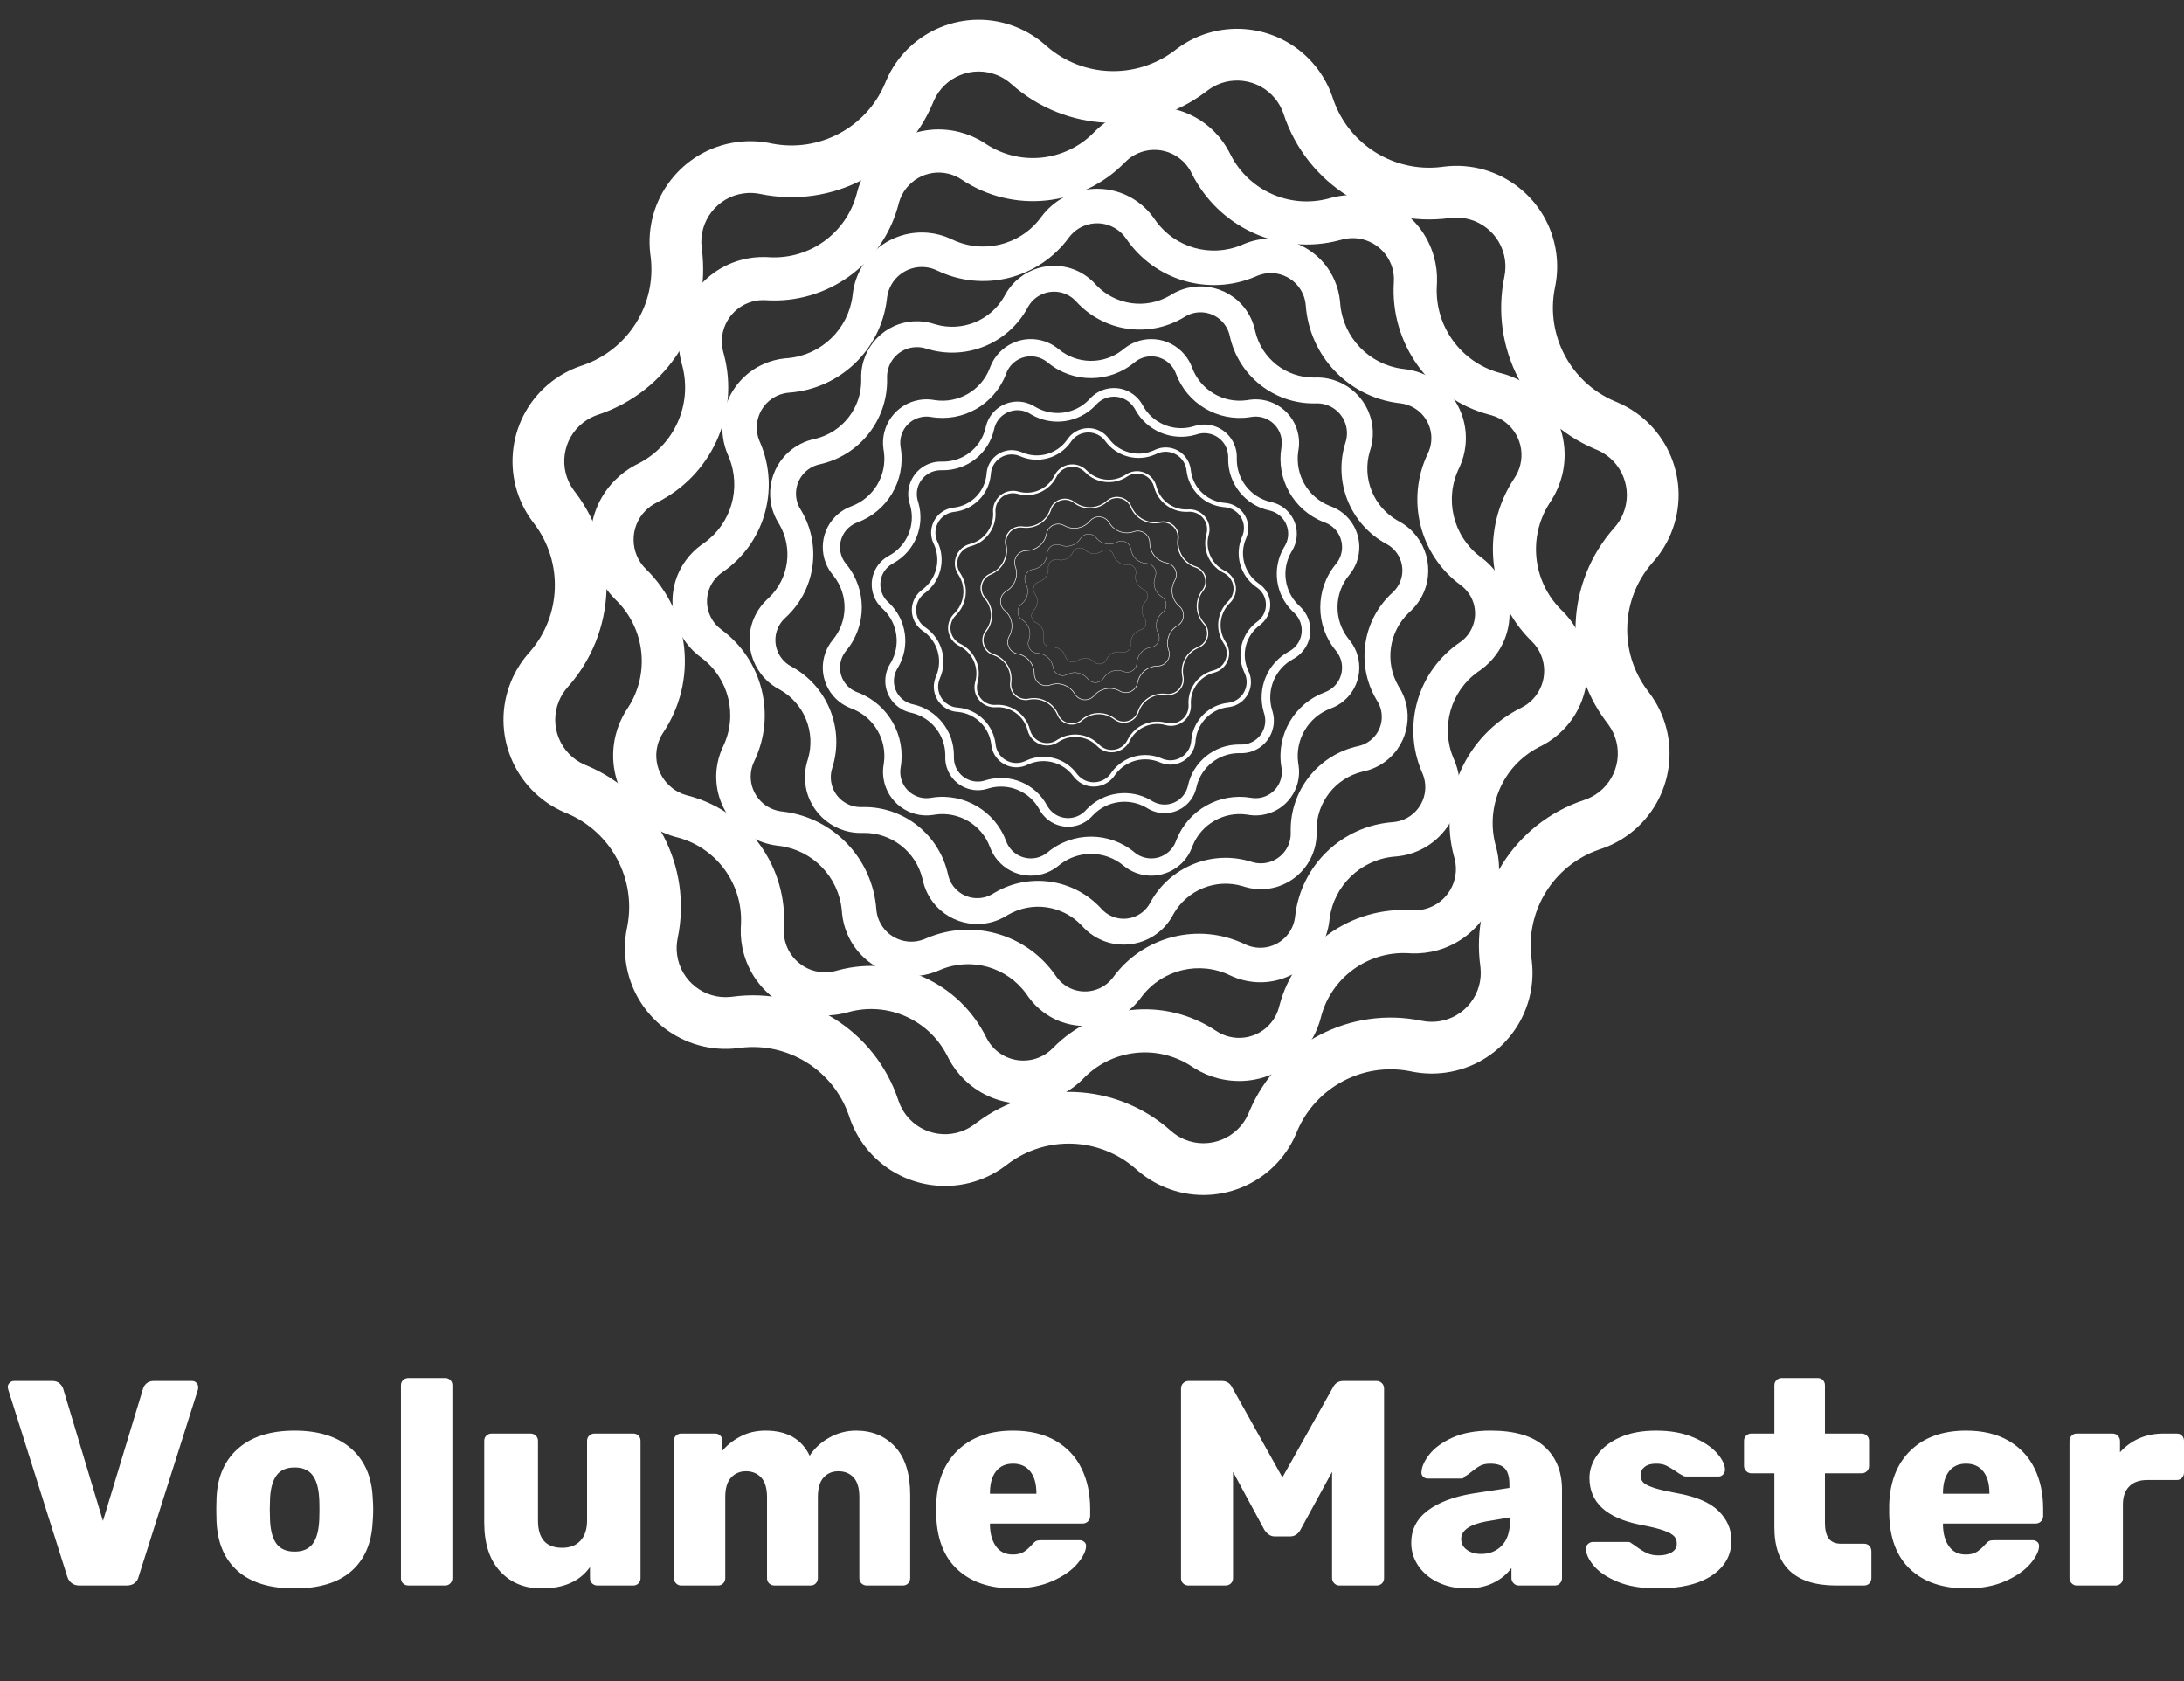 <svg xmlns="http://www.w3.org/2000/svg" width="456" height="351" viewBox="0 0 456 351">
  <rect x="0" y="0" width="456" height="351" fill="#333333" stroke="none"/>
  <g fill="none" fill-rule="evenodd">
    <path fill="#FFF" fill-rule="nonzero" d="M16.616 331C15.925 331 15.366 330.827 14.939 330.481 14.512 330.136 14.217 329.699 14.055 329.17L1.732 290.13 1.611 289.581C1.611 289.256 1.743 288.961 2.007 288.697 2.271 288.432 2.586 288.3 2.953 288.3L10.944 288.3C11.554 288.3 12.052 288.473 12.438 288.818 12.824 289.164 13.078 289.54 13.2 289.947L21.497 317.519 29.854 289.947C29.976 289.5 30.23 289.113 30.616 288.788 31.002 288.463 31.5 288.3 32.111 288.3L40.102 288.3C40.468 288.3 40.772 288.432 41.017 288.697 41.261 288.961 41.383 289.256 41.383 289.581 41.383 289.784 41.362 289.967 41.322 290.13L28.939 329.17C28.816 329.699 28.542 330.136 28.115 330.481 27.688 330.827 27.129 331 26.438 331L16.616 331zM61.513 331.61C56.388 331.61 52.454 330.421 49.709 328.041 47.055 325.742 45.571 322.502 45.254 318.321L45.208 317.614C45.184 317.165 45.17 316.532 45.166 315.713L45.166 314.567C45.171 313.657 45.188 312.976 45.216 312.524L45.225 312.395C45.47 308.084 47.005 304.719 49.831 302.3 52.657 299.88 56.551 298.67 61.513 298.67 66.474 298.67 70.368 299.88 73.194 302.3 75.926 304.639 77.452 307.861 77.771 311.967L77.859 313.266C77.901 313.964 77.921 314.588 77.921 315.14 77.921 315.692 77.901 316.316 77.859 317.014L77.799 317.885C77.555 322.277 76.061 325.662 73.316 328.041 70.571 330.421 66.637 331.61 61.513 331.61zM61.513 323.924C63.18 323.924 64.42 323.406 65.234 322.368 65.999 321.392 66.458 319.921 66.611 317.955L66.661 317.233C66.681 316.868 66.692 316.348 66.696 315.674L66.696 314.606C66.691 313.679 66.671 313.044 66.636 312.7 66.514 310.585 66.047 308.999 65.234 307.942 64.42 306.885 63.18 306.356 61.513 306.356 59.845 306.356 58.605 306.885 57.791 307.942 56.978 308.999 56.511 310.585 56.389 312.7L56.328 315.14 56.389 317.58C56.511 319.735 56.978 321.331 57.791 322.368 58.605 323.406 59.845 323.924 61.513 323.924zM85.302 331C84.855 331 84.479 330.858 84.174 330.573 83.869 330.288 83.716 329.922 83.716 329.475L83.716 289.215C83.716 288.768 83.869 288.402 84.174 288.117 84.479 287.832 84.855 287.69 85.302 287.69L92.927 287.69C93.375 287.69 93.741 287.832 94.025 288.117 94.31 288.402 94.453 288.768 94.453 289.215L94.453 329.475C94.453 329.882 94.31 330.237 94.025 330.543 93.741 330.848 93.375 331 92.927 331L85.302 331zM113.058 331.61C109.479 331.61 106.592 330.41 104.395 328.011 102.199 325.612 101.102 322.216 101.102 317.824L101.102 300.805C101.102 300.358 101.254 299.992 101.559 299.707 101.864 299.422 102.22 299.28 102.626 299.28L110.74 299.28C111.187 299.28 111.563 299.422 111.868 299.707 112.173 299.992 112.326 300.358 112.326 300.805L112.326 317.458C112.326 321.24 114.013 323.131 117.388 323.131 119.015 323.131 120.286 322.633 121.201 321.637 122.116 320.64 122.573 319.247 122.573 317.458L122.573 300.805C122.573 300.358 122.726 299.992 123.031 299.707 123.336 299.422 123.712 299.28 124.159 299.28L132.212 299.28C132.659 299.28 133.025 299.422 133.31 299.707 133.594 299.992 133.737 300.358 133.737 300.805L133.737 329.475C133.737 329.882 133.594 330.237 133.31 330.543 133.025 330.848 132.659 331 132.212 331L124.769 331C124.322 331 123.946 330.858 123.641 330.573 123.336 330.288 123.183 329.922 123.183 329.475L123.183 327.157C121.069 330.126 117.694 331.61 113.058 331.61zM142.215 331C141.809 331 141.453 330.848 141.148 330.543 140.843 330.237 140.69 329.882 140.69 329.475L140.69 300.805C140.69 300.358 140.843 299.992 141.148 299.707 141.453 299.422 141.809 299.28 142.215 299.28L149.292 299.28C149.739 299.28 150.105 299.422 150.389 299.707 150.674 299.992 150.816 300.358 150.816 300.805L150.816 302.879C151.793 301.7 153.053 300.703 154.599 299.89 156.144 299.077 157.892 298.67 159.845 298.67 164.318 298.67 167.388 300.419 169.055 303.916 170.032 302.371 171.394 301.11 173.143 300.134 174.891 299.158 176.762 298.67 178.755 298.67 182.089 298.67 184.804 299.798 186.898 302.055 188.992 304.313 190.04 307.678 190.04 312.151L190.04 329.475C190.04 329.882 189.897 330.237 189.613 330.543 189.328 330.848 188.962 331 188.514 331L181.012 331C180.564 331 180.188 330.858 179.883 330.573 179.578 330.288 179.425 329.922 179.425 329.475L179.425 312.578C179.425 310.707 179.029 309.335 178.236 308.461 177.443 307.586 176.376 307.149 175.034 307.149 173.773 307.149 172.746 307.586 171.953 308.461 171.16 309.335 170.763 310.707 170.763 312.578L170.763 329.475C170.763 329.882 170.621 330.237 170.337 330.543 170.052 330.848 169.686 331 169.238 331L161.736 331C161.288 331 160.912 330.858 160.607 330.573 160.302 330.288 160.149 329.922 160.149 329.475L160.149 312.578C160.149 310.707 159.743 309.335 158.929 308.461 158.116 307.586 157.059 307.149 155.757 307.149 154.497 307.149 153.46 307.586 152.647 308.461 151.833 309.335 151.427 310.687 151.427 312.517L151.427 329.475C151.427 329.882 151.284 330.237 151 330.543 150.715 330.848 150.349 331 149.901 331L142.215 331zM211.572 331.61C206.611 331.61 202.707 330.278 199.861 327.615 197.014 324.951 195.55 321.077 195.469 315.994L195.469 314.103C195.631 309.264 197.136 305.482 199.982 302.757 202.829 300.032 206.672 298.67 211.512 298.67 215.009 298.67 217.967 299.371 220.387 300.774 222.807 302.178 224.616 304.109 225.816 306.57 227.016 309.03 227.615 311.826 227.615 314.957L227.615 316.482C227.615 316.929 227.463 317.305 227.158 317.611 226.853 317.916 226.477 318.068 226.03 318.068L206.692 318.068 206.692 318.434C206.733 320.264 207.16 321.738 207.974 322.856 208.787 323.975 209.946 324.534 211.451 324.534 212.427 324.534 213.209 324.341 213.799 323.954 214.304 323.623 214.787 323.21 215.248 322.715L215.476 322.46C215.843 322.053 216.137 321.799 216.361 321.697 216.585 321.596 216.94 321.545 217.429 321.545L225.419 321.545C225.786 321.545 226.101 321.657 226.365 321.88 226.629 322.104 226.762 322.379 226.762 322.704 226.762 323.761 226.162 325.002 224.962 326.425 223.762 327.848 222.014 329.068 219.716 330.085 217.418 331.102 214.704 331.61 211.572 331.61zM206.692 311.846L216.392 311.846 216.392 311.724C216.392 309.772 215.965 308.257 215.111 307.18 214.256 306.102 213.057 305.563 211.512 305.563 209.966 305.563 208.777 306.102 207.943 307.18 207.161 308.19 206.746 309.584 206.697 311.363L206.692 311.846zM248.173 331C247.725 331 247.349 330.858 247.044 330.573 246.739 330.288 246.587 329.922 246.587 329.475L246.587 289.886C246.587 289.439 246.739 289.063 247.044 288.757 247.349 288.452 247.725 288.3 248.173 288.3L255.065 288.3C256.082 288.3 256.814 288.747 257.262 289.642L267.753 308.43 278.307 289.642C278.754 288.747 279.486 288.3 280.502 288.3L287.396 288.3C287.843 288.3 288.219 288.452 288.524 288.757 288.829 289.063 288.981 289.439 288.981 289.886L288.981 329.475C288.981 329.922 288.829 330.288 288.524 330.573 288.219 330.858 287.843 331 287.396 331L279.649 331C279.242 331 278.886 330.848 278.581 330.543 278.276 330.237 278.123 329.882 278.123 329.475L278.123 307.271 271.536 319.349C271.007 320.284 270.295 320.752 269.401 320.752L266.106 320.752C265.293 320.752 264.582 320.284 263.971 319.349L257.445 307.271 257.445 329.475C257.445 329.922 257.292 330.288 256.987 330.573 256.682 330.858 256.306 331 255.858 331L248.173 331zM306.183 331.61C304.028 331.61 302.066 331.193 300.297 330.36 298.528 329.526 297.145 328.377 296.149 326.913 295.153 325.449 294.654 323.843 294.654 322.094 294.654 319.329 295.803 317.082 298.101 315.353 300.399 313.625 303.56 312.436 307.587 311.785L315.151 310.626 315.151 309.894C315.151 308.389 314.846 307.291 314.236 306.6 313.625 305.909 312.589 305.563 311.125 305.563 310.311 305.563 309.63 305.705 309.081 305.99 308.532 306.275 307.912 306.702 307.221 307.271 306.692 307.718 306.224 308.044 305.817 308.247 305.655 308.532 305.452 308.674 305.207 308.674L298.132 308.674C297.725 308.674 297.389 308.542 297.125 308.277 296.894 308.046 296.779 307.776 296.781 307.467L296.789 307.332C296.83 306.234 297.379 305.004 298.437 303.642 299.494 302.279 301.1 301.11 303.255 300.134 305.411 299.158 308.074 298.67 311.247 298.67 316.289 298.67 320.03 299.778 322.471 301.995 324.911 304.211 326.13 307.21 326.13 310.992L326.13 329.475C326.13 329.882 325.988 330.237 325.704 330.543 325.419 330.848 325.053 331 324.606 331L317.103 331C316.696 331 316.34 330.848 316.035 330.543 315.73 330.237 315.577 329.882 315.577 329.475L315.577 327.34C314.683 328.601 313.443 329.627 311.856 330.421 310.27 331.214 308.38 331.61 306.183 331.61zM309.233 324.412C311.023 324.412 312.477 323.822 313.595 322.643 314.713 321.464 315.272 319.756 315.272 317.519L315.272 316.787 310.209 317.641C306.793 318.292 305.086 319.512 305.086 321.301 305.086 322.236 305.482 322.989 306.275 323.558 307.068 324.127 308.054 324.412 309.233 324.412zM346.077 331.61C342.743 331.61 339.957 331.142 337.721 330.207 335.484 329.272 333.827 328.153 332.749 326.852 331.671 325.551 331.132 324.371 331.132 323.314 331.132 322.907 331.285 322.572 331.59 322.308 331.895 322.043 332.23 321.911 332.596 321.911L339.978 321.911C340.222 321.911 340.425 321.992 340.587 322.155L341.293 322.619C341.548 322.791 341.699 322.901 341.747 322.948 342.519 323.517 343.241 323.954 343.912 324.26 344.583 324.565 345.386 324.717 346.322 324.717 347.42 324.717 348.324 324.504 349.036 324.077 349.748 323.649 350.103 323.05 350.103 322.277 350.103 321.626 349.91 321.098 349.524 320.691 349.138 320.284 348.406 319.888 347.328 319.502 346.25 319.115 344.614 318.719 342.418 318.312 335.382 316.889 331.865 313.635 331.865 308.552 331.865 306.885 332.403 305.289 333.481 303.764 334.559 302.238 336.145 301.008 338.239 300.073 340.333 299.138 342.844 298.67 345.772 298.67 348.741 298.67 351.313 299.127 353.489 300.043 355.665 300.958 357.322 302.055 358.461 303.337 359.599 304.618 360.168 305.787 360.168 306.844 360.168 307.21 360.036 307.535 359.772 307.82 359.508 308.105 359.193 308.247 358.827 308.247L352.116 308.247C351.75 308.247 351.466 308.166 351.262 308.003 350.774 307.759 350.287 307.454 349.798 307.088 349.066 306.6 348.426 306.224 347.877 305.959 347.328 305.695 346.627 305.563 345.772 305.563 344.756 305.563 343.963 305.787 343.394 306.234 342.824 306.681 342.539 307.251 342.539 307.942 342.539 308.552 342.712 309.05 343.058 309.437 343.404 309.823 344.115 310.199 345.193 310.565L345.623 310.703C346.689 311.028 348.182 311.368 350.103 311.724 354.089 312.415 356.986 313.645 358.796 315.414 360.606 317.184 361.51 319.247 361.51 321.606 361.51 324.656 360.158 327.086 357.454 328.896 354.75 330.705 350.958 331.61 346.077 331.61zM383.409 331C374.788 331 370.478 326.954 370.478 318.861L370.478 307.576 365.659 307.576C365.252 307.576 364.896 307.424 364.591 307.118 364.286 306.813 364.134 306.458 364.134 306.051L364.134 300.805C364.134 300.358 364.286 299.992 364.591 299.707 364.896 299.422 365.252 299.28 365.659 299.28L370.478 299.28 370.478 289.215C370.478 288.768 370.63 288.402 370.935 288.117 371.24 287.832 371.596 287.69 372.002 287.69L379.505 287.69C379.953 287.69 380.319 287.832 380.603 288.117 380.888 288.402 381.031 288.768 381.031 289.215L381.031 299.28 388.656 299.28C389.103 299.28 389.479 299.422 389.784 299.707 390.089 299.992 390.241 300.358 390.241 300.805L390.241 306.051C390.241 306.498 390.089 306.864 389.784 307.149 389.479 307.434 389.103 307.576 388.656 307.576L381.031 307.576 381.031 317.946C381.031 319.369 381.295 320.447 381.824 321.179 382.352 321.911 383.206 322.277 384.385 322.277L389.204 322.277C389.652 322.277 390.018 322.429 390.303 322.735 390.587 323.04 390.729 323.416 390.729 323.863L390.729 329.475C390.729 329.882 390.587 330.237 390.303 330.543 390.018 330.848 389.652 331 389.204 331L383.409 331zM410.555 331.61C405.593 331.61 401.689 330.278 398.842 327.615 395.996 324.951 394.532 321.077 394.45 315.994L394.45 314.103C394.613 309.264 396.118 305.482 398.964 302.757 401.811 300.032 405.654 298.67 410.493 298.67 413.991 298.67 416.949 299.371 419.369 300.774 421.789 302.178 423.598 304.109 424.798 306.57 425.998 309.03 426.598 311.826 426.598 314.957L426.598 316.482C426.598 316.929 426.445 317.305 426.14 317.611 425.835 317.916 425.459 318.068 425.012 318.068L405.675 318.068 405.675 318.434C405.715 320.264 406.142 321.738 406.955 322.856 407.769 323.975 408.928 324.534 410.433 324.534 411.409 324.534 412.191 324.341 412.781 323.954 413.286 323.623 413.769 323.21 414.23 322.715L414.459 322.46C414.825 322.053 415.119 321.799 415.343 321.697 415.567 321.596 415.922 321.545 416.411 321.545L424.401 321.545C424.768 321.545 425.083 321.657 425.347 321.88 425.611 322.104 425.743 322.379 425.743 322.704 425.743 323.761 425.144 325.002 423.944 326.425 422.744 327.848 420.996 329.068 418.698 330.085 416.4 331.102 413.686 331.61 410.555 331.61zM405.675 311.846L415.373 311.846 415.373 311.724C415.373 309.772 414.947 308.257 414.092 307.18 413.238 306.102 412.039 305.563 410.493 305.563 408.948 305.563 407.759 306.102 406.925 307.18 406.143 308.19 405.728 309.584 405.679 311.363L405.675 311.846zM433.613 331C433.206 331 432.85 330.848 432.545 330.543 432.24 330.237 432.087 329.882 432.087 329.475L432.087 300.866C432.087 300.419 432.23 300.043 432.514 299.738 432.799 299.432 433.165 299.28 433.613 299.28L441.055 299.28C441.502 299.28 441.878 299.432 442.183 299.738 442.488 300.043 442.64 300.419 442.64 300.866L442.64 303.184C443.779 301.923 445.111 300.958 446.636 300.286 448.161 299.615 449.859 299.28 451.729 299.28L454.474 299.28C454.922 299.28 455.288 299.422 455.572 299.707 455.857 299.992 456 300.358 456 300.805L456 307.454C456 307.861 455.857 308.216 455.572 308.522 455.288 308.827 454.922 308.979 454.474 308.979L448.313 308.979C446.687 308.979 445.436 309.426 444.562 310.321 443.688 311.216 443.25 312.476 443.25 314.103L443.25 329.475C443.25 329.922 443.098 330.288 442.793 330.573 442.488 330.858 442.112 331 441.664 331L433.613 331zM274.925 14.165L275.258 14.606C276.454 16.237 277.408 18.032 278.091 19.936L278.404 20.849C281.685 30.191 291.01 36.018 300.845 34.871L301.634 34.771C312.994 33.43 323.379 41.437 324.929 52.818 325.227 55.007 325.178 57.227 324.786 59.399L324.609 60.297C322.75 70.059 327.933 79.808 337.064 83.728L337.728 84.006C348.257 88.515 353.259 100.654 348.907 111.295 348.071 113.339 346.918 115.238 345.493 116.921L344.89 117.612C338.4 125.136 338.013 136.17 343.962 144.13L344.402 144.709C351.26 153.878 349.522 166.888 340.435 173.925 338.688 175.278 336.741 176.346 334.664 177.091L333.751 177.404C324.409 180.685 318.582 190.01 319.729 199.845L319.829 200.634C321.17 211.994 313.163 222.379 301.782 223.929 299.593 224.227 297.373 224.178 295.201 223.786L294.303 223.609C284.541 221.75 274.792 226.933 270.872 236.064L270.594 236.728C266.085 247.257 253.946 252.259 243.305 247.907 241.261 247.071 239.362 245.918 237.679 244.493L236.988 243.89C229.464 237.4 218.43 237.013 210.47 242.962L209.891 243.402C200.722 250.26 187.712 248.522 180.675 239.435 179.322 237.688 178.254 235.741 177.509 233.664L177.196 232.751C173.915 223.409 164.59 217.582 154.755 218.729L153.966 218.829C142.606 220.17 132.221 212.163 130.671 200.782 130.373 198.593 130.422 196.373 130.814 194.201L130.991 193.303C132.85 183.541 127.667 173.792 118.536 169.872L117.872 169.594C107.343 165.085 102.341 152.946 106.693 142.305 107.529 140.261 108.682 138.362 110.107 136.679L110.71 135.988C117.2 128.464 117.587 117.43 111.638 109.47L111.198 108.891C104.339 99.722 106.078 86.712 115.165 79.675 116.912 78.322 118.859 77.254 120.936 76.509L121.849 76.196C131.191 72.915 137.018 63.59 135.871 53.755L135.771 52.966C134.43 41.606 142.437 31.221 153.818 29.671 156.007 29.373 158.227 29.422 160.399 29.814L161.297 29.991C171.059 31.85 180.808 26.667 184.728 17.536L185.006 16.872C189.515 6.343 201.654 1.341 212.295 5.693 214.339 6.529 216.238 7.682 217.921 9.107L218.612 9.71C226.136 16.2 237.17 16.587 245.13 10.638L245.709 10.198C254.781 3.412 267.614 5.042 274.701 13.881L274.925 14.165zM266.387 20.778L266.208 20.554C262.771 16.359 256.643 15.58 252.265 18.782L251.669 19.234C239.5 28.383 222.535 27.693 211.146 17.526 210.277 16.751 209.283 16.13 208.206 15.689 203.064 13.586 197.204 15.973 194.976 21.025L194.688 21.711C188.724 35.719 173.687 43.604 158.74 40.493 157.601 40.256 156.429 40.215 155.276 40.372 149.771 41.122 145.89 46.12 146.487 51.608L146.521 51.888C148.602 67.168 139.485 81.758 124.839 86.586 123.733 86.95 122.698 87.501 121.778 88.213 117.387 91.614 116.524 97.88 119.782 102.335L120.234 102.931C129.383 115.1 128.693 132.065 118.526 143.454 117.751 144.323 117.13 145.317 116.689 146.394 114.586 151.536 116.973 157.396 122.025 159.624L122.711 159.912C136.719 165.875 144.604 180.913 141.493 195.86 141.256 196.999 141.215 198.171 141.372 199.324 142.122 204.829 147.12 208.71 152.608 208.113L152.888 208.079C168.168 205.998 182.758 215.115 187.586 229.761 187.95 230.867 188.501 231.902 189.213 232.822 192.614 237.213 198.88 238.076 203.335 234.818L203.931 234.366C216.1 225.217 233.065 225.907 244.454 236.074 245.323 236.849 246.317 237.47 247.394 237.911 252.536 240.014 258.396 237.627 260.624 232.575L260.912 231.889C266.875 217.881 281.913 209.996 296.86 213.107 297.999 213.344 299.171 213.385 300.324 213.228 305.829 212.478 309.71 207.48 309.113 201.992L309.079 201.712C306.998 186.432 316.115 171.842 330.761 167.014 331.867 166.65 332.902 166.099 333.822 165.387 338.213 161.986 339.076 155.72 335.818 151.265L335.366 150.669C326.217 138.5 326.907 121.535 337.074 110.146 337.849 109.277 338.47 108.283 338.911 107.206 341.014 102.064 338.627 96.204 333.575 93.976L332.889 93.688C318.881 87.724 310.996 72.687 314.107 57.74 314.344 56.601 314.385 55.429 314.228 54.276 313.478 48.771 308.48 44.89 302.992 45.487L302.712 45.521C287.432 47.602 272.842 38.485 268.014 23.839 267.69 22.856 267.219 21.929 266.618 21.089L266.387 20.778z"/>
    <path fill="#FFF" fill-rule="nonzero" d="M253.331,27.284 L253.685,27.638 C254.846,28.836 255.832,30.192 256.612,31.667 L257.018,32.465 C260.845,39.815 269.246,43.555 277.268,41.481 L277.996,41.284 C287.251,38.872 296.775,44.3 299.384,53.547 C299.882,55.315 300.101,57.149 300.033,58.983 L299.988,59.839 C299.608,68.144 305.032,75.612 313.047,77.819 L313.717,77.996 C322.954,80.523 328.501,89.996 326.134,99.317 C325.682,101.098 324.955,102.796 323.979,104.35 L323.511,105.069 C319.03,112.071 319.994,121.251 325.831,127.169 L326.325,127.66 C333.059,134.467 333.125,145.443 326.416,152.331 C325.134,153.647 323.655,154.754 322.033,155.612 L321.235,156.018 C313.885,159.845 310.145,168.246 312.219,176.268 L312.416,176.996 C314.828,186.251 309.4,195.775 300.153,198.384 C298.385,198.882 296.551,199.101 294.717,199.033 L293.861,198.988 C285.556,198.608 278.088,204.032 275.881,212.047 L275.704,212.717 C273.177,221.954 263.704,227.501 254.383,225.134 C252.602,224.682 250.904,223.955 249.35,222.979 L248.631,222.511 C241.629,218.03 232.449,218.994 226.531,224.831 L226.04,225.325 C219.232,232.059 208.257,232.125 201.369,225.416 C200.053,224.134 198.946,222.655 198.088,221.033 L197.682,220.235 C193.855,212.885 185.454,209.145 177.432,211.219 L176.704,211.416 C167.449,213.828 157.925,208.4 155.316,199.153 C154.818,197.385 154.599,195.551 154.667,193.717 L154.712,192.861 C155.092,184.556 149.668,177.088 141.653,174.881 L140.983,174.704 C131.746,172.177 126.199,162.704 128.566,153.383 C129.018,151.602 129.745,149.904 130.721,148.35 L131.189,147.631 C135.67,140.629 134.706,131.449 128.869,125.531 L128.375,125.04 C121.641,118.232 121.575,107.257 128.284,100.369 C129.566,99.053 131.045,97.946 132.667,97.088 L133.465,96.682 C140.815,92.855 144.555,84.454 142.481,76.432 L142.284,75.704 C139.872,66.449 145.3,56.925 154.547,54.316 C156.315,53.818 158.149,53.599 159.983,53.667 L160.839,53.712 C169.144,54.092 176.612,48.668 178.819,40.653 L178.996,39.983 C181.523,30.746 190.996,25.199 200.317,27.566 C202.098,28.018 203.796,28.745 205.35,29.721 L206.069,30.189 C213.071,34.67 222.251,33.706 228.169,27.869 L228.66,27.375 C235.388,20.72 246.188,20.577 253.089,27.053 L253.331,27.284 Z M247.052,33.731 L246.86,33.55 C243.443,30.416 238.129,30.547 234.872,33.892 C225.854,43.15 211.515,44.657 200.769,37.476 C199.955,36.932 199.053,36.53 198.103,36.289 C193.576,35.14 188.976,37.807 187.702,42.268 L187.534,42.904 C184.214,55.219 172.657,63.511 159.894,62.673 C158.916,62.609 157.934,62.712 156.991,62.978 C152.502,64.245 149.853,68.843 150.968,73.337 L151.154,74.026 C154.417,86.341 148.554,99.282 137.093,104.933 C136.214,105.366 135.415,105.946 134.731,106.648 C131.412,110.056 131.484,115.509 134.892,118.828 C144.15,127.846 145.657,142.185 138.476,152.931 C137.932,153.745 137.53,154.647 137.289,155.597 C136.14,160.124 138.807,164.724 143.268,165.998 L143.904,166.166 C156.219,169.486 164.511,181.043 163.673,193.806 C163.609,194.784 163.712,195.766 163.978,196.709 C165.245,201.198 169.843,203.847 174.337,202.732 L175.026,202.545 C187.341,199.283 200.282,205.146 205.933,216.607 C206.366,217.486 206.946,218.285 207.648,218.969 C211.056,222.288 216.509,222.216 219.828,218.808 C228.846,209.55 243.185,208.043 253.931,215.224 C254.745,215.768 255.647,216.17 256.597,216.411 C261.124,217.56 265.724,214.893 266.998,210.432 L267.166,209.796 C270.486,197.481 282.043,189.189 294.806,190.027 C295.784,190.091 296.766,189.988 297.709,189.722 C302.198,188.455 304.847,183.857 303.732,179.363 L303.545,178.674 C300.283,166.359 306.146,153.418 317.607,147.767 C318.486,147.334 319.285,146.754 319.969,146.052 C323.288,142.644 323.216,137.191 319.808,133.872 C310.55,124.854 309.043,110.515 316.224,99.769 C316.768,98.955 317.17,98.053 317.411,97.103 C318.56,92.576 315.893,87.976 311.432,86.702 L310.796,86.534 C298.481,83.214 290.189,71.657 291.027,58.894 C291.091,57.916 290.988,56.934 290.722,55.991 C289.455,51.502 284.857,48.853 280.363,49.968 L279.674,50.154 C267.359,53.417 254.418,47.554 248.767,36.093 C248.388,35.323 247.897,34.616 247.309,33.993 L247.052,33.731 Z"/>
    <path fill="#FFF" fill-rule="nonzero" d="M237.656,42.223 C238.867,43.111 239.932,44.181 240.815,45.394 L241.283,46.062 C245.328,51.705 252.73,53.828 259.15,51.185 L259.811,50.904 C267.077,47.911 275.441,51.251 278.624,58.482 C279.229,59.857 279.617,61.316 279.774,62.807 L279.843,63.592 C280.513,70.524 285.882,76.083 292.785,76.994 L293.434,77.073 C301.242,78.096 306.835,85.181 305.974,93.047 C305.812,94.525 305.425,95.968 304.825,97.327 L304.618,97.776 C301.53,104.177 303.37,111.85 308.982,116.16 L309.511,116.557 C315.755,121.348 317.054,130.276 312.377,136.656 C311.489,137.867 310.419,138.932 309.206,139.815 L308.538,140.283 C302.895,144.328 300.772,151.73 303.415,158.15 L303.696,158.811 C306.689,166.077 303.349,174.441 296.118,177.624 C294.743,178.229 293.284,178.617 291.793,178.774 L291.008,178.843 C284.076,179.513 278.517,184.882 277.605,191.785 L277.527,192.434 C276.504,200.242 269.419,205.835 261.553,204.974 C260.075,204.812 258.632,204.425 257.273,203.825 L256.824,203.618 C250.423,200.53 242.75,202.37 238.44,207.982 L238.043,208.511 C233.252,214.755 224.324,216.054 217.944,211.377 C216.733,210.489 215.667,209.419 214.785,208.206 L214.317,207.538 C210.272,201.895 202.87,199.772 196.45,202.415 L195.789,202.696 C188.523,205.689 180.159,202.349 176.976,195.118 C176.371,193.743 175.983,192.284 175.826,190.792 L175.757,190.008 C175.087,183.076 169.718,177.517 162.815,176.605 L162.166,176.527 C154.358,175.504 148.765,168.419 149.626,160.553 C149.788,159.075 150.175,157.632 150.775,156.273 L150.982,155.824 C154.07,149.423 152.23,141.75 146.618,137.44 L146.089,137.043 C139.845,132.252 138.546,123.324 143.223,116.944 C144.111,115.733 145.181,114.667 146.394,113.785 L147.062,113.317 C152.705,109.272 154.828,101.87 152.185,95.45 L151.904,94.789 C148.911,87.523 152.251,79.159 159.482,75.976 C160.857,75.371 162.316,74.983 163.807,74.826 L164.592,74.757 C171.524,74.087 177.083,68.718 177.994,61.815 L178.073,61.166 C179.096,53.358 186.181,47.765 194.047,48.626 C195.525,48.788 196.968,49.175 198.327,49.775 L198.776,49.982 C205.177,53.07 212.85,51.23 217.16,45.618 L217.557,45.089 C222.348,38.845 231.276,37.546 237.656,42.223 Z M233.399,48.03 C230.139,45.64 225.559,46.345 223.169,49.605 C216.849,58.227 205.276,61.112 195.648,56.467 C194.898,56.105 194.091,55.874 193.264,55.783 C189.326,55.352 185.777,58.13 185.222,62.023 L185.149,62.632 C183.83,73.081 175.326,81.184 164.789,81.966 C163.958,82.028 163.145,82.23 162.382,82.566 C158.763,84.159 157.078,88.327 158.53,91.971 L158.796,92.595 C162.852,102.295 159.536,113.54 150.814,119.478 C150.125,119.947 149.522,120.529 149.03,121.201 C146.64,124.461 147.345,129.041 150.605,131.431 C159.227,137.751 162.112,149.324 157.467,158.952 C157.105,159.702 156.874,160.508 156.783,161.336 C156.352,165.274 159.13,168.823 163.023,169.378 L163.632,169.451 C174.081,170.77 182.184,179.274 182.966,189.811 C183.028,190.642 183.23,191.455 183.566,192.218 C185.159,195.837 189.327,197.522 192.971,196.07 L193.595,195.804 C203.295,191.748 214.54,195.064 220.478,203.786 C220.947,204.475 221.529,205.078 222.201,205.57 C225.39,207.908 229.842,207.284 232.272,204.204 L232.431,203.995 C238.751,195.373 250.324,192.488 259.952,197.133 C260.702,197.495 261.508,197.726 262.336,197.817 C266.274,198.248 269.823,195.47 270.378,191.577 L270.451,190.968 C271.77,180.519 280.274,172.416 290.811,171.634 C291.642,171.572 292.455,171.37 293.218,171.034 C296.837,169.441 298.522,165.273 297.07,161.629 L296.804,161.005 C292.748,151.305 296.064,140.06 304.786,134.122 C305.475,133.653 306.078,133.071 306.57,132.399 C308.908,129.21 308.284,124.758 305.204,122.328 L304.995,122.169 C296.373,115.849 293.488,104.276 298.133,94.648 C298.495,93.898 298.726,93.091 298.817,92.264 C299.248,88.326 296.47,84.777 292.577,84.222 L291.968,84.149 C281.519,82.83 273.416,74.326 272.634,63.789 C272.572,62.958 272.37,62.145 272.034,61.382 C270.441,57.763 266.273,56.078 262.629,57.53 L262.005,57.796 C252.305,61.852 241.06,58.536 235.122,49.814 C234.653,49.125 234.071,48.522 233.399,48.03 Z"/>
    <path fill="#FFF" fill-rule="nonzero" d="M225.971,57.097 C226.858,57.618 227.672,58.254 228.392,58.989 L228.923,59.554 C232.918,63.726 239.259,64.617 244.25,61.708 L244.811,61.371 C250.24,58.21 257.231,59.932 260.557,65.307 C261.177,66.308 261.641,67.396 261.933,68.534 L262.105,69.267 C263.472,74.897 268.536,78.853 274.33,78.818 L274.936,78.807 C281.229,78.771 286.436,83.763 286.63,90.089 C286.666,91.265 286.523,92.44 286.208,93.572 L285.99,94.292 C284.359,99.851 286.767,105.809 291.801,108.676 L292.337,108.972 C297.801,112.089 299.813,119.013 296.819,124.587 C296.262,125.624 295.551,126.57 294.711,127.392 L294.146,127.923 C289.974,131.918 289.083,138.259 291.992,143.25 L292.329,143.811 C295.49,149.24 293.768,156.231 288.393,159.557 C287.392,160.177 286.304,160.641 285.165,160.933 L284.433,161.105 C278.803,162.472 274.847,167.536 274.882,173.33 L274.893,173.936 C274.929,180.229 269.937,185.436 263.611,185.63 C262.435,185.666 261.26,185.523 260.128,185.208 L259.408,184.99 C253.849,183.359 247.891,185.767 245.024,190.801 L244.728,191.337 C241.611,196.801 234.687,198.813 229.113,195.819 C228.076,195.262 227.13,194.551 226.308,193.711 L225.777,193.146 C221.782,188.974 215.441,188.083 210.45,190.992 L209.889,191.329 C204.46,194.49 197.469,192.768 194.143,187.393 C193.523,186.392 193.059,185.304 192.767,184.165 L192.595,183.433 C191.228,177.803 186.164,173.847 180.37,173.882 L179.764,173.893 C173.471,173.929 168.264,168.937 168.07,162.611 C168.034,161.435 168.177,160.26 168.492,159.128 L168.71,158.408 C170.341,152.849 167.933,146.891 162.898,144.024 L162.363,143.728 C156.899,140.611 154.887,133.687 157.881,128.113 C158.438,127.076 159.149,126.13 159.989,125.308 L160.554,124.777 C164.726,120.782 165.617,114.441 162.708,109.45 L162.371,108.889 C159.21,103.46 160.932,96.469 166.307,93.143 C167.308,92.523 168.396,92.059 169.534,91.767 L170.267,91.595 C175.897,90.228 179.853,85.164 179.818,79.37 L179.807,78.764 C179.771,72.471 184.763,67.264 191.089,67.07 C192.265,67.034 193.44,67.177 194.572,67.492 L195.292,67.71 C200.851,69.341 206.809,66.933 209.676,61.898 L209.972,61.363 C213.038,55.987 219.791,53.953 225.316,56.74 L225.587,56.881 L225.971,57.097 Z M222.823,61.531 C219.897,60.096 216.35,61.162 214.701,63.973 L214.584,64.182 C210.498,71.786 201.569,75.394 193.348,72.762 C192.672,72.545 191.964,72.446 191.254,72.467 C187.887,72.571 185.225,75.324 185.207,78.665 L185.217,79.253 C185.309,87.732 179.428,95.137 171.109,96.942 C170.415,97.093 169.752,97.361 169.149,97.734 C166.291,99.503 165.36,103.206 167,106.106 L167.333,106.662 C171.628,113.955 170.232,123.288 163.94,129.003 C163.414,129.48 162.974,130.043 162.638,130.669 C161.008,133.704 162.147,137.486 165.182,139.116 C172.786,143.202 176.394,152.131 173.762,160.352 C173.545,161.028 173.446,161.736 173.467,162.446 C173.571,165.813 176.324,168.475 179.665,168.493 L180.253,168.483 C188.732,168.391 196.137,174.272 197.942,182.591 C198.093,183.285 198.361,183.948 198.734,184.551 C200.503,187.409 204.206,188.34 207.106,186.7 L207.662,186.367 C214.955,182.072 224.288,183.468 230.003,189.76 C230.48,190.286 231.043,190.726 231.669,191.062 C234.704,192.692 238.486,191.553 240.116,188.518 C244.202,180.914 253.131,177.306 261.352,179.938 C262.028,180.155 262.736,180.254 263.446,180.233 C266.813,180.129 269.475,177.376 269.493,174.035 L269.483,173.447 C269.391,164.968 275.272,157.563 283.591,155.758 C284.285,155.607 284.948,155.339 285.551,154.966 C288.409,153.197 289.34,149.494 287.7,146.594 L287.367,146.038 C283.072,138.745 284.468,129.412 290.76,123.697 C291.286,123.22 291.726,122.657 292.062,122.031 C293.692,118.996 292.553,115.214 289.518,113.584 C281.914,109.498 278.306,100.569 280.938,92.348 C281.155,91.672 281.254,90.964 281.233,90.254 C281.129,86.887 278.376,84.225 275.035,84.207 L274.447,84.217 C265.968,84.309 258.563,78.428 256.758,70.109 C256.607,69.415 256.339,68.752 255.966,68.149 C254.197,65.291 250.494,64.36 247.594,66 L247.038,66.333 C239.745,70.628 230.412,69.232 224.697,62.94 C224.288,62.49 223.816,62.102 223.296,61.789 L223.031,61.638 L222.823,61.531 Z"/>
    <path fill="#FFF" fill-rule="nonzero" d="M218.727,71.493 C219.56,71.841 220.336,72.312 221.031,72.89 C224.874,76.086 230.415,76.151 234.326,73.085 L234.789,72.712 C238.639,69.704 244.209,70.281 247.355,74.063 C248.016,74.858 248.536,75.759 248.893,76.728 C250.626,81.425 255.404,84.253 260.333,83.542 L260.882,83.455 C265.725,82.766 270.269,86.053 271.103,90.906 C271.257,91.797 271.276,92.705 271.161,93.6 L271.058,94.267 C270.361,99.102 273.068,103.791 277.603,105.603 L278.122,105.803 C282.661,107.628 284.953,112.746 283.249,117.367 C282.891,118.336 282.371,119.237 281.71,120.031 C278.514,123.874 278.449,129.415 281.515,133.326 L281.888,133.789 C284.896,137.639 284.319,143.209 280.537,146.355 C279.742,147.016 278.841,147.536 277.872,147.893 C273.175,149.626 270.347,154.404 271.058,159.333 L271.145,159.882 C271.834,164.725 268.547,169.269 263.694,170.103 C262.803,170.257 261.895,170.276 261,170.161 L260.333,170.058 C255.498,169.361 250.809,172.068 248.997,176.603 L248.797,177.122 C246.972,181.661 241.854,183.953 237.233,182.249 C236.264,181.891 235.363,181.371 234.569,180.71 C230.726,177.514 225.185,177.449 221.274,180.515 L220.811,180.888 C216.961,183.896 211.391,183.319 208.245,179.537 C207.584,178.742 207.064,177.841 206.707,176.872 C204.974,172.175 200.196,169.347 195.267,170.058 L194.718,170.145 C189.875,170.834 185.331,167.547 184.497,162.694 C184.343,161.803 184.324,160.895 184.439,160 L184.542,159.333 C185.239,154.498 182.532,149.809 177.997,147.997 L177.478,147.797 C172.939,145.972 170.647,140.854 172.351,136.233 C172.709,135.264 173.229,134.363 173.89,133.569 C177.086,129.726 177.151,124.185 174.085,120.274 L173.712,119.811 C170.704,115.961 171.281,110.391 175.063,107.245 C175.858,106.584 176.759,106.064 177.728,105.707 C182.425,103.974 185.253,99.196 184.542,94.267 L184.455,93.718 C183.766,88.875 187.053,84.331 191.906,83.497 C192.797,83.343 193.705,83.324 194.6,83.439 L195.267,83.542 C200.102,84.239 204.791,81.532 206.603,76.997 L206.803,76.478 C208.595,72.021 213.561,69.731 218.114,71.262 L218.367,71.351 L218.727,71.493 Z M216.908,74.655 C214.199,73.779 211.264,75.131 210.169,77.758 L209.967,78.282 C207.505,84.511 201.003,88.185 194.373,87.045 C193.759,86.939 193.131,86.939 192.516,87.045 C189.607,87.545 187.63,90.254 188.012,93.155 L188.097,93.699 C189.079,100.324 185.286,106.756 178.974,109.084 C178.389,109.3 177.845,109.614 177.366,110.013 C175.039,111.948 174.722,115.403 176.657,117.729 C181.03,122.986 181.03,130.614 176.657,135.871 C176.259,136.35 175.945,136.894 175.729,137.479 C174.708,140.247 176.063,143.311 178.763,144.433 L179.282,144.633 C185.511,147.095 189.185,153.597 188.045,160.227 C187.939,160.841 187.939,161.469 188.045,162.084 C188.545,164.993 191.254,166.97 194.155,166.588 L194.699,166.503 C201.324,165.521 207.756,169.314 210.084,175.626 C210.3,176.211 210.614,176.755 211.013,177.234 C212.948,179.561 216.403,179.878 218.729,177.943 C223.986,173.57 231.614,173.57 236.871,177.943 C237.35,178.341 237.894,178.655 238.479,178.871 C241.247,179.892 244.311,178.537 245.433,175.837 L245.633,175.318 C248.095,169.089 254.597,165.415 261.227,166.555 C261.841,166.661 262.469,166.661 263.084,166.555 C265.993,166.055 267.97,163.346 267.588,160.445 L267.503,159.901 C266.521,153.276 270.314,146.844 276.626,144.516 C277.211,144.3 277.755,143.986 278.234,143.587 C280.561,141.652 280.878,138.197 278.943,135.871 C274.57,130.614 274.57,122.986 278.943,117.729 C279.341,117.25 279.655,116.706 279.871,116.121 C280.892,113.353 279.537,110.289 276.837,109.167 L276.318,108.967 C270.089,106.505 266.415,100.003 267.555,93.373 C267.661,92.759 267.661,92.131 267.555,91.516 C267.055,88.607 264.346,86.63 261.445,87.012 L260.901,87.097 C254.276,88.079 247.844,84.286 245.516,77.974 C245.3,77.389 244.986,76.845 244.587,76.366 C242.652,74.039 239.197,73.722 236.871,75.657 C231.614,80.03 223.986,80.03 218.729,75.657 C218.33,75.325 217.885,75.052 217.41,74.845 L217.121,74.729 L216.908,74.655 Z"/>
    <path fill="#FFF" fill-rule="nonzero" d="M214.206,84.071 C214.738,84.214 215.253,84.423 215.751,84.699 L216.274,85.008 C219.887,87.085 224.467,86.448 227.364,83.446 L227.739,83.047 C230.279,80.449 234.44,80.308 237.152,82.771 C237.642,83.215 238.064,83.729 238.416,84.315 L238.569,84.583 C240.605,88.374 245.006,90.214 249.118,89.031 L249.608,88.883 C253.111,87.893 256.795,89.852 257.914,93.346 C258.116,93.976 258.224,94.632 258.236,95.293 L258.23,95.897 C258.226,100.085 261.082,103.741 265.146,104.75 L265.65,104.868 C269.176,105.764 271.384,109.301 270.607,112.885 C270.466,113.531 270.232,114.154 269.901,114.751 L269.592,115.274 C267.515,118.887 268.152,123.467 271.154,126.364 L271.553,126.739 C274.151,129.279 274.292,133.44 271.829,136.152 C271.384,136.642 270.871,137.064 270.285,137.416 L270.017,137.569 C266.226,139.605 264.386,144.006 265.569,148.118 L265.717,148.608 C266.707,152.111 264.748,155.795 261.254,156.914 C260.624,157.116 259.968,157.224 259.307,157.236 L258.703,157.23 C254.515,157.226 250.859,160.082 249.85,164.146 L249.732,164.65 C248.836,168.176 245.299,170.384 241.715,169.607 C241.069,169.466 240.446,169.232 239.849,168.901 L239.326,168.592 C235.713,166.515 231.133,167.152 228.236,170.154 L227.861,170.553 C225.321,173.151 221.16,173.292 218.448,170.829 C217.958,170.384 217.536,169.871 217.184,169.285 L217.031,169.017 C214.995,165.226 210.594,163.386 206.482,164.569 L205.992,164.717 C202.489,165.707 198.805,163.748 197.686,160.254 C197.484,159.624 197.376,158.968 197.364,158.307 L197.37,157.703 C197.374,153.515 194.518,149.859 190.454,148.85 L189.95,148.732 C186.424,147.836 184.216,144.299 184.993,140.715 C185.134,140.069 185.368,139.446 185.699,138.849 L186.008,138.326 C188.085,134.713 187.448,130.133 184.446,127.236 L184.047,126.861 C181.449,124.321 181.308,120.16 183.771,117.448 C184.215,116.958 184.729,116.536 185.315,116.184 L185.583,116.031 C189.374,113.995 191.214,109.594 190.031,105.482 L189.883,104.992 C188.893,101.489 190.852,97.805 194.346,96.686 C194.976,96.484 195.632,96.376 196.293,96.364 L196.897,96.37 C201.085,96.374 204.741,93.518 205.75,89.454 L205.868,88.95 C206.744,85.502 210.145,83.314 213.646,83.946 L213.885,83.993 L214.206,84.071 Z M213.285,85.71 C210.742,85.274 208.28,86.857 207.623,89.353 L207.571,89.569 C206.476,94.616 201.999,98.192 196.86,98.17 L196.285,98.164 C195.813,98.177 195.345,98.256 194.895,98.4 C192.34,99.218 190.903,101.901 191.604,104.464 L191.751,104.95 C193.161,109.789 191.069,114.969 186.713,117.463 L186.224,117.737 C185.808,117.988 185.43,118.298 185.103,118.658 C183.306,120.637 183.396,123.667 185.276,125.545 L185.687,125.932 C189.301,129.421 190.06,134.923 187.561,139.237 L187.263,139.739 C187.027,140.165 186.855,140.622 186.752,141.097 C186.184,143.718 187.788,146.305 190.358,146.978 L190.569,147.029 C195.616,148.124 199.192,152.601 199.17,157.74 L199.164,158.315 C199.177,158.787 199.256,159.255 199.4,159.705 C200.218,162.26 202.901,163.697 205.464,162.996 L205.95,162.849 C210.884,161.412 216.173,163.614 218.607,168.146 L218.737,168.376 C218.988,168.792 219.298,169.17 219.658,169.497 C221.637,171.294 224.667,171.204 226.545,169.324 L226.932,168.913 C230.421,165.299 235.923,164.54 240.237,167.039 L240.739,167.337 C241.165,167.573 241.622,167.745 242.097,167.848 C244.718,168.416 247.305,166.812 247.978,164.242 L248.029,164.031 C249.124,158.984 253.601,155.408 258.74,155.43 L259.315,155.436 C259.787,155.423 260.255,155.344 260.705,155.2 C263.26,154.382 264.697,151.699 263.996,149.136 L263.849,148.65 C262.412,143.716 264.614,138.427 269.146,135.993 L269.376,135.863 C269.792,135.612 270.17,135.302 270.497,134.942 C272.294,132.963 272.204,129.933 270.324,128.055 L269.913,127.668 C266.299,124.179 265.54,118.677 268.039,114.363 L268.337,113.861 C268.573,113.435 268.745,112.978 268.848,112.503 C269.416,109.882 267.812,107.295 265.242,106.622 L265.031,106.571 C259.984,105.476 256.408,100.999 256.43,95.86 L256.436,95.285 C256.423,94.813 256.344,94.345 256.2,93.895 C255.382,91.34 252.699,89.903 250.136,90.604 L249.65,90.751 C244.716,92.188 239.427,89.986 236.993,85.454 L236.863,85.224 C236.612,84.808 236.302,84.43 235.942,84.103 C233.963,82.306 230.933,82.396 229.055,84.276 L228.668,84.687 C225.179,88.301 219.677,89.06 215.363,86.561 L214.861,86.263 C214.52,86.075 214.16,85.927 213.786,85.822 L213.503,85.752 L213.285,85.71 Z"/>
    <path fill="#FFF" fill-rule="nonzero" d="M211.63,93.987 C212.128,94.024 212.618,94.132 213.097,94.311 L213.362,94.419 C216.689,95.883 220.584,94.836 222.723,91.917 L223.025,91.492 C224.703,89.251 227.865,88.707 230.203,90.298 C230.615,90.579 230.986,90.917 231.311,91.312 L231.487,91.538 C233.644,94.481 237.553,95.511 240.869,94.042 L241.297,93.845 C243.875,92.727 246.899,93.836 248.132,96.39 C248.392,96.93 248.558,97.51 248.624,98.106 C249.021,101.733 251.891,104.579 255.497,104.965 L255.972,105.009 C258.761,105.333 260.822,107.804 260.613,110.63 C260.576,111.128 260.468,111.618 260.289,112.097 L260.181,112.362 C258.717,115.689 259.764,119.584 262.683,121.723 L263.108,122.025 C265.349,123.703 265.893,126.865 264.302,129.203 C264.021,129.615 263.683,129.986 263.288,130.311 L263.062,130.487 C260.119,132.644 259.089,136.553 260.558,139.869 L260.755,140.297 C261.873,142.875 260.764,145.899 258.21,147.132 C257.67,147.392 257.09,147.558 256.494,147.624 C252.867,148.021 250.021,150.891 249.635,154.497 L249.591,154.972 C249.267,157.761 246.796,159.822 243.97,159.613 C243.472,159.576 242.982,159.468 242.503,159.289 L242.238,159.181 C238.911,157.717 235.016,158.764 232.877,161.683 L232.575,162.108 C230.897,164.349 227.735,164.893 225.397,163.302 C224.985,163.021 224.614,162.683 224.289,162.288 L224.113,162.062 C221.956,159.119 218.047,158.089 214.731,159.558 L214.303,159.755 C211.725,160.873 208.701,159.764 207.468,157.21 C207.208,156.67 207.042,156.09 206.976,155.494 C206.579,151.867 203.709,149.021 200.103,148.635 L199.628,148.591 C196.839,148.267 194.778,145.796 194.987,142.97 C195.024,142.472 195.132,141.982 195.311,141.503 L195.419,141.238 C196.883,137.911 195.836,134.016 192.917,131.877 L192.492,131.575 C190.251,129.897 189.707,126.735 191.298,124.397 C191.579,123.985 191.917,123.614 192.312,123.289 L192.538,123.113 C195.481,120.956 196.511,117.047 195.042,113.731 L194.845,113.303 C193.727,110.725 194.836,107.701 197.39,106.468 C197.93,106.208 198.51,106.042 199.106,105.976 C202.733,105.579 205.579,102.709 205.965,99.103 L206.009,98.628 C206.333,95.839 208.804,93.778 211.63,93.987 Z M211.563,94.885 C209.231,94.712 207.191,96.404 206.907,98.7 L206.861,99.187 C206.436,103.217 203.257,106.427 199.204,106.871 C198.71,106.925 198.229,107.063 197.781,107.279 C195.673,108.296 194.752,110.785 195.658,112.917 L195.859,113.356 C197.507,117.059 196.359,121.428 193.081,123.831 L192.875,123.991 C192.555,124.254 192.275,124.562 192.042,124.904 C190.728,126.835 191.171,129.445 193.018,130.844 L193.443,131.146 C196.708,133.539 197.877,137.887 196.248,141.589 L196.149,141.83 C196.005,142.218 195.915,142.624 195.885,143.037 C195.712,145.369 197.404,147.409 199.7,147.693 L200.187,147.739 C204.217,148.164 207.427,151.343 207.871,155.396 C207.925,155.89 208.063,156.371 208.279,156.819 C209.296,158.927 211.785,159.848 213.917,158.942 L214.356,158.74 C218.059,157.093 222.428,158.241 224.831,161.519 L224.991,161.725 C225.254,162.045 225.562,162.325 225.904,162.558 C227.835,163.872 230.445,163.429 231.844,161.582 L232.146,161.157 C234.539,157.892 238.887,156.723 242.589,158.352 L242.83,158.451 C243.218,158.595 243.624,158.685 244.037,158.715 C246.369,158.888 248.409,157.196 248.693,154.9 L248.739,154.413 C249.164,150.383 252.343,147.173 256.396,146.729 C256.89,146.675 257.371,146.537 257.819,146.321 C259.927,145.304 260.848,142.815 259.942,140.683 L259.74,140.244 C258.093,136.541 259.241,132.172 262.519,129.769 L262.725,129.609 C263.045,129.346 263.325,129.038 263.558,128.696 C264.872,126.765 264.429,124.155 262.582,122.756 L262.157,122.454 C258.892,120.061 257.723,115.713 259.352,112.011 L259.451,111.77 C259.595,111.382 259.685,110.976 259.715,110.563 C259.888,108.231 258.196,106.191 255.9,105.907 L255.413,105.861 C251.383,105.436 248.173,102.257 247.729,98.204 C247.675,97.71 247.537,97.229 247.321,96.781 C246.304,94.673 243.815,93.752 241.683,94.658 L241.244,94.859 C237.541,96.507 233.172,95.359 230.769,92.081 L230.609,91.875 C230.346,91.555 230.038,91.275 229.696,91.042 C227.765,89.728 225.155,90.171 223.756,92.018 L223.454,92.443 C221.061,95.708 216.713,96.877 213.011,95.248 L212.77,95.149 C212.382,95.005 211.976,94.915 211.563,94.885 Z"/>
    <path fill="#FFF" fill-rule="nonzero" d="M211.239,102.474 C211.713,102.443 212.189,102.493 212.647,102.622 C215.541,103.439 218.601,102.138 220.032,99.52 L220.26,99.082 C221.338,97.157 223.747,96.393 225.748,97.38 C226.174,97.59 226.561,97.871 226.893,98.211 C228.996,100.371 232.308,100.771 234.858,99.206 L235.245,98.959 C237.142,97.822 239.617,98.363 240.86,100.222 C241.124,100.617 241.318,101.054 241.435,101.514 C242.177,104.437 244.845,106.439 247.836,106.358 L248.295,106.338 C250.506,106.302 252.38,108.008 252.526,110.239 C252.557,110.713 252.507,111.189 252.378,111.647 C251.561,114.541 252.862,117.601 255.48,119.032 L255.918,119.26 C257.843,120.338 258.607,122.747 257.62,124.748 C257.41,125.174 257.129,125.561 256.789,125.893 C254.629,127.996 254.229,131.308 255.794,133.858 L256.041,134.245 C257.178,136.142 256.637,138.617 254.778,139.86 C254.383,140.124 253.946,140.318 253.486,140.435 C250.563,141.177 248.561,143.845 248.642,146.836 L248.662,147.295 C248.698,149.506 246.992,151.38 244.761,151.526 C244.287,151.557 243.811,151.507 243.353,151.378 C240.459,150.561 237.399,151.862 235.968,154.48 L235.74,154.918 C234.662,156.843 232.253,157.607 230.252,156.62 C229.911,156.452 229.595,156.239 229.313,155.986 L229.107,155.789 C227.004,153.629 223.692,153.229 221.142,154.794 L220.755,155.041 C218.858,156.178 216.383,155.637 215.14,153.778 C214.876,153.383 214.682,152.946 214.565,152.486 C213.823,149.563 211.155,147.561 208.164,147.642 L207.705,147.662 C205.494,147.698 203.62,145.992 203.474,143.761 C203.443,143.287 203.493,142.811 203.622,142.353 C204.439,139.459 203.138,136.399 200.52,134.968 L200.082,134.74 C198.157,133.662 197.393,131.253 198.38,129.252 C198.548,128.911 198.761,128.595 199.014,128.313 L199.211,128.107 C201.371,126.004 201.771,122.692 200.206,120.142 L199.959,119.755 C198.822,117.858 199.363,115.383 201.222,114.14 C201.617,113.876 202.054,113.682 202.514,113.565 C205.437,112.823 207.439,110.155 207.358,107.164 L207.338,106.705 C207.302,104.494 209.008,102.62 211.239,102.474 Z M211.272,102.973 C209.314,103.101 207.816,104.741 207.838,106.679 L207.858,107.13 C207.954,110.363 205.794,113.248 202.637,114.049 C202.232,114.152 201.847,114.324 201.5,114.556 C199.867,115.647 199.389,117.82 200.382,119.488 L200.621,119.863 C202.321,122.614 201.893,126.194 199.56,128.466 C199.261,128.757 199.013,129.098 198.828,129.473 C197.961,131.231 198.629,133.345 200.315,134.297 L200.745,134.522 C203.577,136.06 204.985,139.364 204.103,142.489 C203.99,142.892 203.946,143.311 203.973,143.728 C204.101,145.686 205.741,147.184 207.679,147.162 L208.13,147.142 C211.363,147.046 214.248,149.206 215.049,152.363 C215.152,152.768 215.324,153.153 215.556,153.5 C216.647,155.133 218.82,155.611 220.488,154.618 L220.863,154.379 C223.614,152.679 227.194,153.107 229.466,155.44 C229.757,155.739 230.098,155.987 230.473,156.172 C232.231,157.039 234.345,156.371 235.297,154.685 L235.522,154.255 C237.06,151.423 240.364,150.015 243.489,150.897 C243.892,151.01 244.311,151.054 244.728,151.027 C246.686,150.899 248.184,149.259 248.162,147.321 L248.142,146.87 C248.046,143.637 250.206,140.752 253.363,139.951 C253.768,139.848 254.153,139.676 254.5,139.444 C256.133,138.353 256.611,136.18 255.618,134.512 L255.379,134.137 C253.679,131.386 254.107,127.806 256.44,125.534 C256.739,125.243 256.987,124.902 257.172,124.527 C258.039,122.769 257.371,120.655 255.685,119.703 L255.255,119.478 C252.423,117.94 251.015,114.636 251.897,111.511 C252.01,111.108 252.054,110.689 252.027,110.272 C251.899,108.314 250.259,106.816 248.321,106.838 L247.87,106.858 C244.637,106.954 241.752,104.794 240.951,101.637 C240.848,101.232 240.676,100.847 240.444,100.5 C239.353,98.867 237.18,98.389 235.512,99.382 L235.137,99.621 C232.386,101.321 228.806,100.893 226.534,98.56 C226.243,98.261 225.902,98.013 225.527,97.828 C223.769,96.961 221.655,97.629 220.703,99.315 L220.478,99.745 C218.94,102.577 215.636,103.985 212.511,103.103 C212.108,102.99 211.689,102.946 211.272,102.973 Z"/>
    <path fill="#FFF" fill-rule="nonzero" d="M223.375,104.269 C223.658,104.362 223.927,104.494 224.174,104.66 L224.539,104.926 C226.458,106.284 229.05,106.195 230.871,104.71 L231.192,104.437 C232.542,103.361 234.513,103.515 235.677,104.819 C235.876,105.041 236.043,105.29 236.174,105.557 L236.357,105.97 C237.339,108.105 239.629,109.324 241.948,108.948 L242.363,108.873 C244.07,108.616 245.7,109.735 246.056,111.446 C246.117,111.738 246.137,112.037 246.117,112.334 L246.067,112.806 C245.862,115.132 247.227,117.317 249.408,118.153 L249.826,118.302 C251.428,118.936 252.277,120.718 251.731,122.375 C251.638,122.658 251.506,122.927 251.34,123.174 L251.074,123.539 C249.716,125.458 249.805,128.05 251.29,129.871 L251.563,130.192 C252.639,131.542 252.485,133.513 251.181,134.677 C250.959,134.876 250.71,135.043 250.443,135.174 L250.03,135.357 C247.895,136.339 246.676,138.629 247.052,140.948 L247.127,141.363 C247.384,143.07 246.265,144.7 244.554,145.056 C244.262,145.117 243.963,145.137 243.666,145.117 L243.194,145.067 C240.868,144.862 238.683,146.227 237.847,148.408 L237.698,148.826 C237.064,150.428 235.282,151.277 233.625,150.731 C233.342,150.638 233.073,150.506 232.826,150.34 L232.461,150.074 C230.542,148.716 227.95,148.805 226.129,150.29 L225.808,150.563 C224.458,151.639 222.487,151.485 221.323,150.181 C221.124,149.959 220.957,149.71 220.826,149.443 L220.643,149.03 C219.661,146.895 217.371,145.676 215.052,146.052 L214.637,146.127 C212.93,146.384 211.3,145.265 210.944,143.554 C210.883,143.262 210.863,142.963 210.883,142.666 L210.933,142.194 C211.138,139.868 209.773,137.683 207.592,136.847 L207.174,136.698 C205.572,136.064 204.723,134.282 205.269,132.625 C205.362,132.342 205.494,132.073 205.66,131.826 L205.926,131.461 C207.284,129.542 207.195,126.95 205.71,125.129 L205.437,124.808 C204.361,123.458 204.515,121.487 205.819,120.323 C206.041,120.124 206.29,119.957 206.557,119.826 L206.97,119.643 C209.105,118.661 210.324,116.371 209.948,114.052 L209.873,113.637 C209.616,111.93 210.735,110.3 212.446,109.944 C212.738,109.883 213.037,109.863 213.334,109.883 L213.806,109.933 C216.132,110.138 218.317,108.773 219.153,106.592 L219.302,106.174 C219.936,104.572 221.718,103.723 223.375,104.269 Z M223.297,104.506 C221.77,104.003 220.129,104.782 219.54,106.254 L219.389,106.674 C218.513,108.971 216.209,110.407 213.76,110.18 L213.522,110.153 C213.181,110.106 212.834,110.118 212.497,110.189 C210.919,110.517 209.886,112.019 210.119,113.594 L210.194,114.004 C210.604,116.515 209.23,118.995 206.855,119.966 C206.536,120.096 206.242,120.28 205.985,120.509 C204.783,121.583 204.639,123.4 205.628,124.647 L205.899,124.965 C207.459,126.873 207.554,129.593 206.131,131.605 L205.867,131.965 C205.714,132.193 205.593,132.442 205.506,132.703 C205.003,134.23 205.782,135.871 207.254,136.46 L207.674,136.611 C209.971,137.487 211.407,139.791 211.18,142.24 L211.153,142.478 C211.106,142.819 211.118,143.166 211.189,143.503 C211.517,145.081 213.019,146.114 214.594,145.881 L215.004,145.806 C217.515,145.396 219.995,146.77 220.966,149.145 C221.096,149.464 221.28,149.758 221.509,150.015 C222.583,151.217 224.4,151.361 225.647,150.372 L225.965,150.101 C227.873,148.541 230.593,148.446 232.605,149.869 L232.965,150.133 C233.193,150.286 233.442,150.407 233.703,150.494 C235.23,150.997 236.871,150.218 237.46,148.746 L237.611,148.326 C238.515,145.955 240.941,144.502 243.478,144.847 C243.819,144.894 244.166,144.882 244.503,144.811 C246.081,144.483 247.114,142.981 246.881,141.406 L246.806,140.996 C246.396,138.485 247.77,136.005 250.145,135.034 C250.464,134.904 250.758,134.72 251.015,134.491 C252.217,133.417 252.361,131.6 251.372,130.353 L251.101,130.035 C249.541,128.127 249.446,125.407 250.869,123.395 L251.133,123.035 C251.286,122.807 251.407,122.558 251.494,122.297 C251.997,120.77 251.218,119.129 249.746,118.54 L249.326,118.389 C246.955,117.485 245.502,115.059 245.847,112.522 C245.894,112.181 245.882,111.834 245.811,111.497 C245.483,109.919 243.981,108.886 242.406,109.119 L241.996,109.194 C239.485,109.604 237.005,108.23 236.034,105.855 C235.904,105.537 235.72,105.242 235.491,104.985 C234.417,103.783 232.6,103.639 231.353,104.628 L231.035,104.899 C229.127,106.459 226.407,106.554 224.395,105.131 L224.035,104.867 C223.807,104.714 223.558,104.593 223.297,104.506 Z"/>
    <path fill="#FFF" fill-rule="nonzero" d="M221.409,109.373 C221.696,109.425 221.971,109.525 222.224,109.67 C223.917,110.638 226.043,110.306 227.363,108.895 L227.614,108.614 C228.542,107.652 230.07,107.563 231.105,108.439 C231.328,108.627 231.516,108.852 231.663,109.103 C232.645,110.788 234.652,111.565 236.501,111.002 L236.858,110.884 C238.143,110.515 239.511,111.203 239.97,112.479 C240.043,112.684 240.091,112.898 240.11,113.115 L240.127,113.556 C240.233,115.404 241.544,116.967 243.346,117.392 L243.743,117.476 C245.033,117.804 245.867,119.08 245.627,120.409 C245.575,120.696 245.475,120.971 245.33,121.224 C244.362,122.917 244.694,125.043 246.105,126.363 L246.386,126.614 C247.348,127.542 247.437,129.07 246.561,130.105 C246.373,130.328 246.148,130.516 245.897,130.663 C244.212,131.645 243.435,133.652 243.998,135.501 L244.116,135.858 C244.485,137.143 243.797,138.511 242.521,138.97 C242.316,139.043 242.102,139.091 241.885,139.11 L241.444,139.127 C239.596,139.233 238.033,140.544 237.608,142.346 L237.524,142.743 C237.196,144.033 235.92,144.867 234.591,144.627 C234.304,144.575 234.029,144.475 233.776,144.33 C232.083,143.362 229.957,143.694 228.637,145.105 L228.386,145.386 C227.458,146.348 225.93,146.437 224.895,145.561 C224.672,145.373 224.484,145.148 224.337,144.897 C223.355,143.212 221.348,142.435 219.499,142.998 L219.142,143.116 C217.857,143.485 216.489,142.797 216.03,141.521 C215.957,141.316 215.909,141.102 215.89,140.885 L215.873,140.444 C215.767,138.596 214.456,137.033 212.654,136.608 L212.257,136.524 C210.967,136.196 210.133,134.92 210.373,133.591 C210.425,133.304 210.525,133.029 210.67,132.776 C211.638,131.083 211.306,128.957 209.895,127.637 L209.614,127.386 C208.652,126.458 208.563,124.93 209.439,123.895 C209.627,123.672 209.852,123.484 210.103,123.337 C211.788,122.355 212.565,120.348 212.002,118.499 L211.884,118.142 C211.515,116.857 212.203,115.489 213.479,115.03 C213.684,114.957 213.898,114.909 214.115,114.89 L214.556,114.873 C216.404,114.767 217.967,113.456 218.392,111.654 L218.476,111.257 C218.804,109.967 220.08,109.133 221.409,109.373 Z M221.388,109.491 C220.121,109.262 218.905,110.058 218.592,111.287 L218.51,111.674 C218.059,113.606 216.336,114.991 214.333,115 C214.056,115.001 213.78,115.049 213.519,115.143 C212.305,115.579 211.65,116.88 211.998,118.103 L212.116,118.465 C212.695,120.366 211.897,122.431 210.164,123.441 C209.924,123.581 209.71,123.76 209.531,123.972 C208.696,124.959 208.781,126.416 209.698,127.3 L209.977,127.55 C211.429,128.907 211.77,131.095 210.774,132.836 C210.636,133.077 210.541,133.339 210.491,133.612 C210.262,134.879 211.058,136.095 212.287,136.408 L212.674,136.49 C214.606,136.941 215.991,138.664 216,140.667 C216.001,140.944 216.049,141.22 216.143,141.481 C216.579,142.695 217.88,143.35 219.103,143.002 L219.465,142.884 C221.366,142.305 223.431,143.103 224.441,144.836 C224.581,145.076 224.76,145.29 224.972,145.469 C225.959,146.304 227.416,146.219 228.3,145.302 L228.55,145.023 C229.907,143.571 232.095,143.23 233.836,144.226 C234.077,144.364 234.339,144.459 234.612,144.509 C235.879,144.738 237.095,143.942 237.408,142.713 L237.49,142.326 C237.941,140.394 239.664,139.009 241.667,139 C241.944,138.999 242.22,138.951 242.481,138.857 C243.695,138.421 244.35,137.12 244.002,135.897 L243.884,135.535 C243.305,133.634 244.103,131.569 245.836,130.559 C246.076,130.419 246.29,130.24 246.469,130.028 C247.304,129.041 247.219,127.584 246.302,126.7 L246.023,126.45 C244.571,125.093 244.23,122.905 245.226,121.164 C245.364,120.923 245.459,120.661 245.509,120.388 C245.738,119.121 244.942,117.905 243.713,117.592 L243.326,117.51 C241.394,117.059 240.009,115.336 240,113.333 C239.999,113.056 239.951,112.78 239.857,112.519 C239.421,111.305 238.12,110.65 236.897,110.998 L236.535,111.116 C234.634,111.695 232.569,110.897 231.559,109.164 C231.419,108.924 231.24,108.71 231.028,108.531 C230.041,107.696 228.584,107.781 227.7,108.698 L227.45,108.977 C226.093,110.429 223.905,110.77 222.164,109.774 C221.923,109.636 221.661,109.541 221.388,109.491 Z"/>
    <path fill="#FFF" fill-rule="nonzero" d="M220.73,113.631 C220.905,113.638 221.078,113.667 221.245,113.718 L221.41,113.775 C222.878,114.361 224.547,113.86 225.453,112.584 L225.645,112.301 C226.277,111.445 227.474,111.21 228.388,111.787 C228.537,111.88 228.672,111.992 228.791,112.12 L228.905,112.252 C229.884,113.494 231.58,113.894 233.002,113.242 L233.31,113.093 C234.286,112.668 235.439,113.062 235.943,114.019 C236.025,114.174 236.086,114.339 236.125,114.509 L236.193,114.882 C236.494,116.341 237.712,117.438 239.195,117.585 L239.567,117.612 C240.617,117.739 241.411,118.654 241.369,119.73 C241.362,119.905 241.333,120.078 241.282,120.245 L241.225,120.41 C240.639,121.878 241.14,123.547 242.416,124.453 L242.699,124.645 C243.555,125.277 243.79,126.474 243.213,127.388 C243.12,127.537 243.008,127.672 242.88,127.791 L242.748,127.905 C241.506,128.884 241.106,130.58 241.758,132.002 L241.907,132.31 C242.332,133.286 241.938,134.439 240.981,134.943 C240.826,135.025 240.661,135.086 240.491,135.125 L240.118,135.193 C238.659,135.494 237.562,136.712 237.415,138.195 L237.388,138.567 C237.261,139.617 236.346,140.411 235.27,140.369 C235.037,140.36 234.807,140.311 234.59,140.225 C233.122,139.639 231.453,140.14 230.547,141.416 L230.355,141.699 C229.723,142.555 228.526,142.79 227.612,142.213 C227.463,142.12 227.328,142.008 227.209,141.88 L227.095,141.748 C226.116,140.506 224.42,140.106 222.998,140.758 L222.69,140.907 C221.714,141.332 220.561,140.938 220.057,139.981 C219.975,139.826 219.914,139.661 219.875,139.491 L219.807,139.118 C219.506,137.659 218.288,136.562 216.805,136.415 L216.433,136.388 C215.383,136.261 214.589,135.346 214.631,134.27 C214.638,134.095 214.667,133.922 214.718,133.755 L214.775,133.59 C215.361,132.122 214.86,130.453 213.584,129.547 L213.301,129.355 C212.445,128.723 212.21,127.526 212.787,126.612 C212.88,126.463 212.992,126.328 213.12,126.209 L213.252,126.095 C214.494,125.116 214.894,123.42 214.242,121.998 L214.093,121.69 C213.668,120.714 214.062,119.561 215.019,119.057 C215.174,118.975 215.339,118.914 215.509,118.875 L215.882,118.807 C217.341,118.506 218.438,117.288 218.585,115.805 L218.612,115.433 C218.739,114.383 219.654,113.589 220.73,113.631 Z M220.728,113.691 C219.683,113.65 218.795,114.421 218.672,115.44 L218.645,115.811 C218.496,117.32 217.379,118.559 215.894,118.866 L215.522,118.933 C215.357,118.971 215.198,119.031 215.047,119.11 C214.12,119.598 213.737,120.714 214.145,121.66 L214.297,121.973 C214.932,123.36 214.585,125.003 213.443,126.014 L213.289,126.142 C213.111,126.282 212.959,126.452 212.838,126.644 C212.277,127.532 212.506,128.693 213.337,129.307 L213.619,129.498 C214.865,130.383 215.385,131.984 214.897,133.432 L214.775,133.772 C214.726,133.935 214.697,134.103 214.691,134.272 C214.65,135.317 215.421,136.205 216.44,136.328 L216.811,136.355 C218.32,136.504 219.559,137.621 219.866,139.106 L219.933,139.478 C219.971,139.643 220.031,139.802 220.11,139.953 C220.598,140.88 221.714,141.263 222.66,140.855 L222.973,140.703 C224.36,140.068 226.003,140.415 227.014,141.557 L227.142,141.711 C227.282,141.889 227.452,142.041 227.644,142.162 C228.532,142.723 229.693,142.494 230.307,141.663 L230.498,141.381 C231.383,140.135 232.984,139.615 234.432,140.103 L234.772,140.225 C234.935,140.274 235.103,140.303 235.272,140.309 C236.317,140.35 237.205,139.579 237.328,138.56 L237.355,138.189 C237.504,136.68 238.621,135.441 240.106,135.134 L240.478,135.067 C240.643,135.029 240.802,134.969 240.953,134.89 C241.88,134.402 242.263,133.286 241.855,132.34 L241.703,132.027 C241.068,130.64 241.415,128.997 242.557,127.986 L242.711,127.858 C242.889,127.718 243.041,127.548 243.162,127.356 C243.723,126.468 243.494,125.307 242.663,124.693 L242.381,124.502 C241.135,123.617 240.615,122.016 241.103,120.568 L241.225,120.228 C241.274,120.065 241.303,119.897 241.309,119.728 C241.35,118.683 240.579,117.795 239.56,117.672 L239.189,117.645 C237.68,117.496 236.441,116.379 236.134,114.894 L236.067,114.522 C236.029,114.357 235.969,114.198 235.89,114.047 C235.402,113.12 234.286,112.737 233.34,113.145 L233.027,113.297 C231.64,113.932 229.997,113.585 228.986,112.443 L228.858,112.289 C228.718,112.111 228.548,111.959 228.356,111.838 C227.468,111.277 226.307,111.506 225.693,112.337 L225.502,112.619 C224.617,113.865 223.016,114.385 221.568,113.897 L221.228,113.775 C221.065,113.726 220.897,113.697 220.728,113.691 Z"/>
    <path fill="#FFF" fill-rule="nonzero" d="M216.419,121.695 C216.532,121.615 216.654,121.549 216.782,121.499 L217.098,121.394 C218.195,120.987 218.91,119.92 218.868,118.75 L218.856,118.574 C218.766,117.683 219.416,116.889 220.306,116.799 C220.444,116.785 220.582,116.789 220.719,116.81 L221.028,116.874 C222.186,117.079 223.348,116.512 223.899,115.473 L224.044,115.182 C224.451,114.46 225.35,114.155 226.121,114.502 C226.247,114.558 226.365,114.631 226.472,114.718 L226.576,114.809 C227.479,115.673 228.848,115.806 229.895,115.15 L230.166,114.97 C230.88,114.548 231.811,114.733 232.305,115.419 C232.385,115.532 232.451,115.654 232.501,115.782 L232.606,116.098 C233.013,117.195 234.08,117.91 235.25,117.868 L235.426,117.856 C236.317,117.766 237.111,118.416 237.201,119.306 C237.215,119.444 237.211,119.582 237.19,119.719 L237.126,120.028 C236.921,121.186 237.488,122.348 238.527,122.899 L238.818,123.044 C239.54,123.451 239.845,124.35 239.498,125.121 C239.442,125.247 239.369,125.365 239.282,125.472 L239.191,125.576 C238.327,126.479 238.194,127.848 238.85,128.895 L239.03,129.166 C239.452,129.88 239.267,130.811 238.581,131.305 C238.468,131.385 238.346,131.451 238.218,131.501 L237.902,131.606 C236.805,132.013 236.09,133.08 236.132,134.25 L236.144,134.426 C236.234,135.317 235.584,136.111 234.694,136.201 C234.556,136.215 234.418,136.211 234.281,136.19 L233.972,136.126 C232.814,135.921 231.652,136.488 231.101,137.527 L230.956,137.818 C230.549,138.54 229.65,138.845 228.879,138.498 C228.753,138.442 228.635,138.369 228.528,138.282 L228.424,138.191 C227.521,137.327 226.152,137.194 225.105,137.85 L224.834,138.03 C224.12,138.452 223.189,138.267 222.695,137.581 C222.615,137.468 222.549,137.346 222.499,137.218 L222.394,136.902 C221.987,135.805 220.92,135.09 219.75,135.132 L219.574,135.144 C218.683,135.234 217.889,134.584 217.799,133.694 C217.785,133.556 217.789,133.418 217.81,133.281 L217.874,132.972 C218.079,131.814 217.512,130.652 216.473,130.101 L216.182,129.956 C215.46,129.549 215.155,128.65 215.502,127.879 C215.558,127.753 215.631,127.635 215.718,127.528 L215.809,127.424 C216.673,126.521 216.806,125.152 216.15,124.105 L215.97,123.834 C215.548,123.12 215.733,122.189 216.419,121.695 Z M216.437,121.72 C215.764,122.205 215.582,123.118 215.996,123.819 L216.171,124.083 C216.804,125.086 216.718,126.385 215.963,127.297 L215.83,127.445 C215.705,127.576 215.603,127.727 215.529,127.892 C215.188,128.648 215.488,129.53 216.197,129.93 L216.48,130.071 C217.535,130.627 218.111,131.804 217.903,132.977 L217.84,133.286 C217.819,133.42 217.815,133.556 217.829,133.691 C217.912,134.516 218.612,135.131 219.426,135.122 L219.571,135.114 C220.823,134.988 221.99,135.727 222.422,136.891 L222.527,137.207 C222.576,137.333 222.641,137.453 222.72,137.563 C223.205,138.236 224.118,138.418 224.819,138.004 L225.083,137.829 C226.086,137.196 227.385,137.282 228.297,138.037 L228.445,138.17 C228.576,138.295 228.727,138.397 228.892,138.471 C229.648,138.812 230.53,138.512 230.93,137.803 L231.071,137.52 C231.627,136.465 232.804,135.889 233.977,136.097 L234.286,136.16 C234.42,136.181 234.556,136.185 234.691,136.171 C235.516,136.088 236.131,135.388 236.122,134.574 L236.114,134.429 C235.988,133.177 236.727,132.01 237.891,131.578 L238.207,131.473 C238.333,131.424 238.453,131.359 238.563,131.28 C239.236,130.795 239.418,129.882 239.004,129.181 L238.829,128.917 C238.196,127.914 238.282,126.615 239.037,125.703 L239.17,125.555 C239.295,125.424 239.397,125.273 239.471,125.108 C239.812,124.352 239.512,123.47 238.803,123.07 L238.52,122.929 C237.465,122.373 236.889,121.196 237.097,120.023 L237.16,119.714 C237.181,119.58 237.185,119.444 237.171,119.309 C237.088,118.484 236.388,117.869 235.574,117.878 L235.429,117.886 C234.177,118.012 233.01,117.273 232.578,116.109 L232.473,115.793 C232.424,115.667 232.359,115.547 232.28,115.437 C231.795,114.764 230.882,114.582 230.181,114.996 L229.917,115.171 C228.914,115.804 227.615,115.718 226.703,114.963 L226.555,114.83 C226.424,114.705 226.273,114.603 226.108,114.529 C225.352,114.188 224.47,114.488 224.07,115.197 L223.929,115.48 C223.373,116.535 222.196,117.111 221.023,116.903 L220.714,116.84 C220.58,116.819 220.444,116.815 220.309,116.829 C219.484,116.912 218.869,117.612 218.878,118.426 L218.886,118.571 C219.012,119.823 218.273,120.99 217.109,121.422 L216.793,121.527 C216.667,121.576 216.547,121.641 216.437,121.72 Z"/>
  </g>
</svg>
